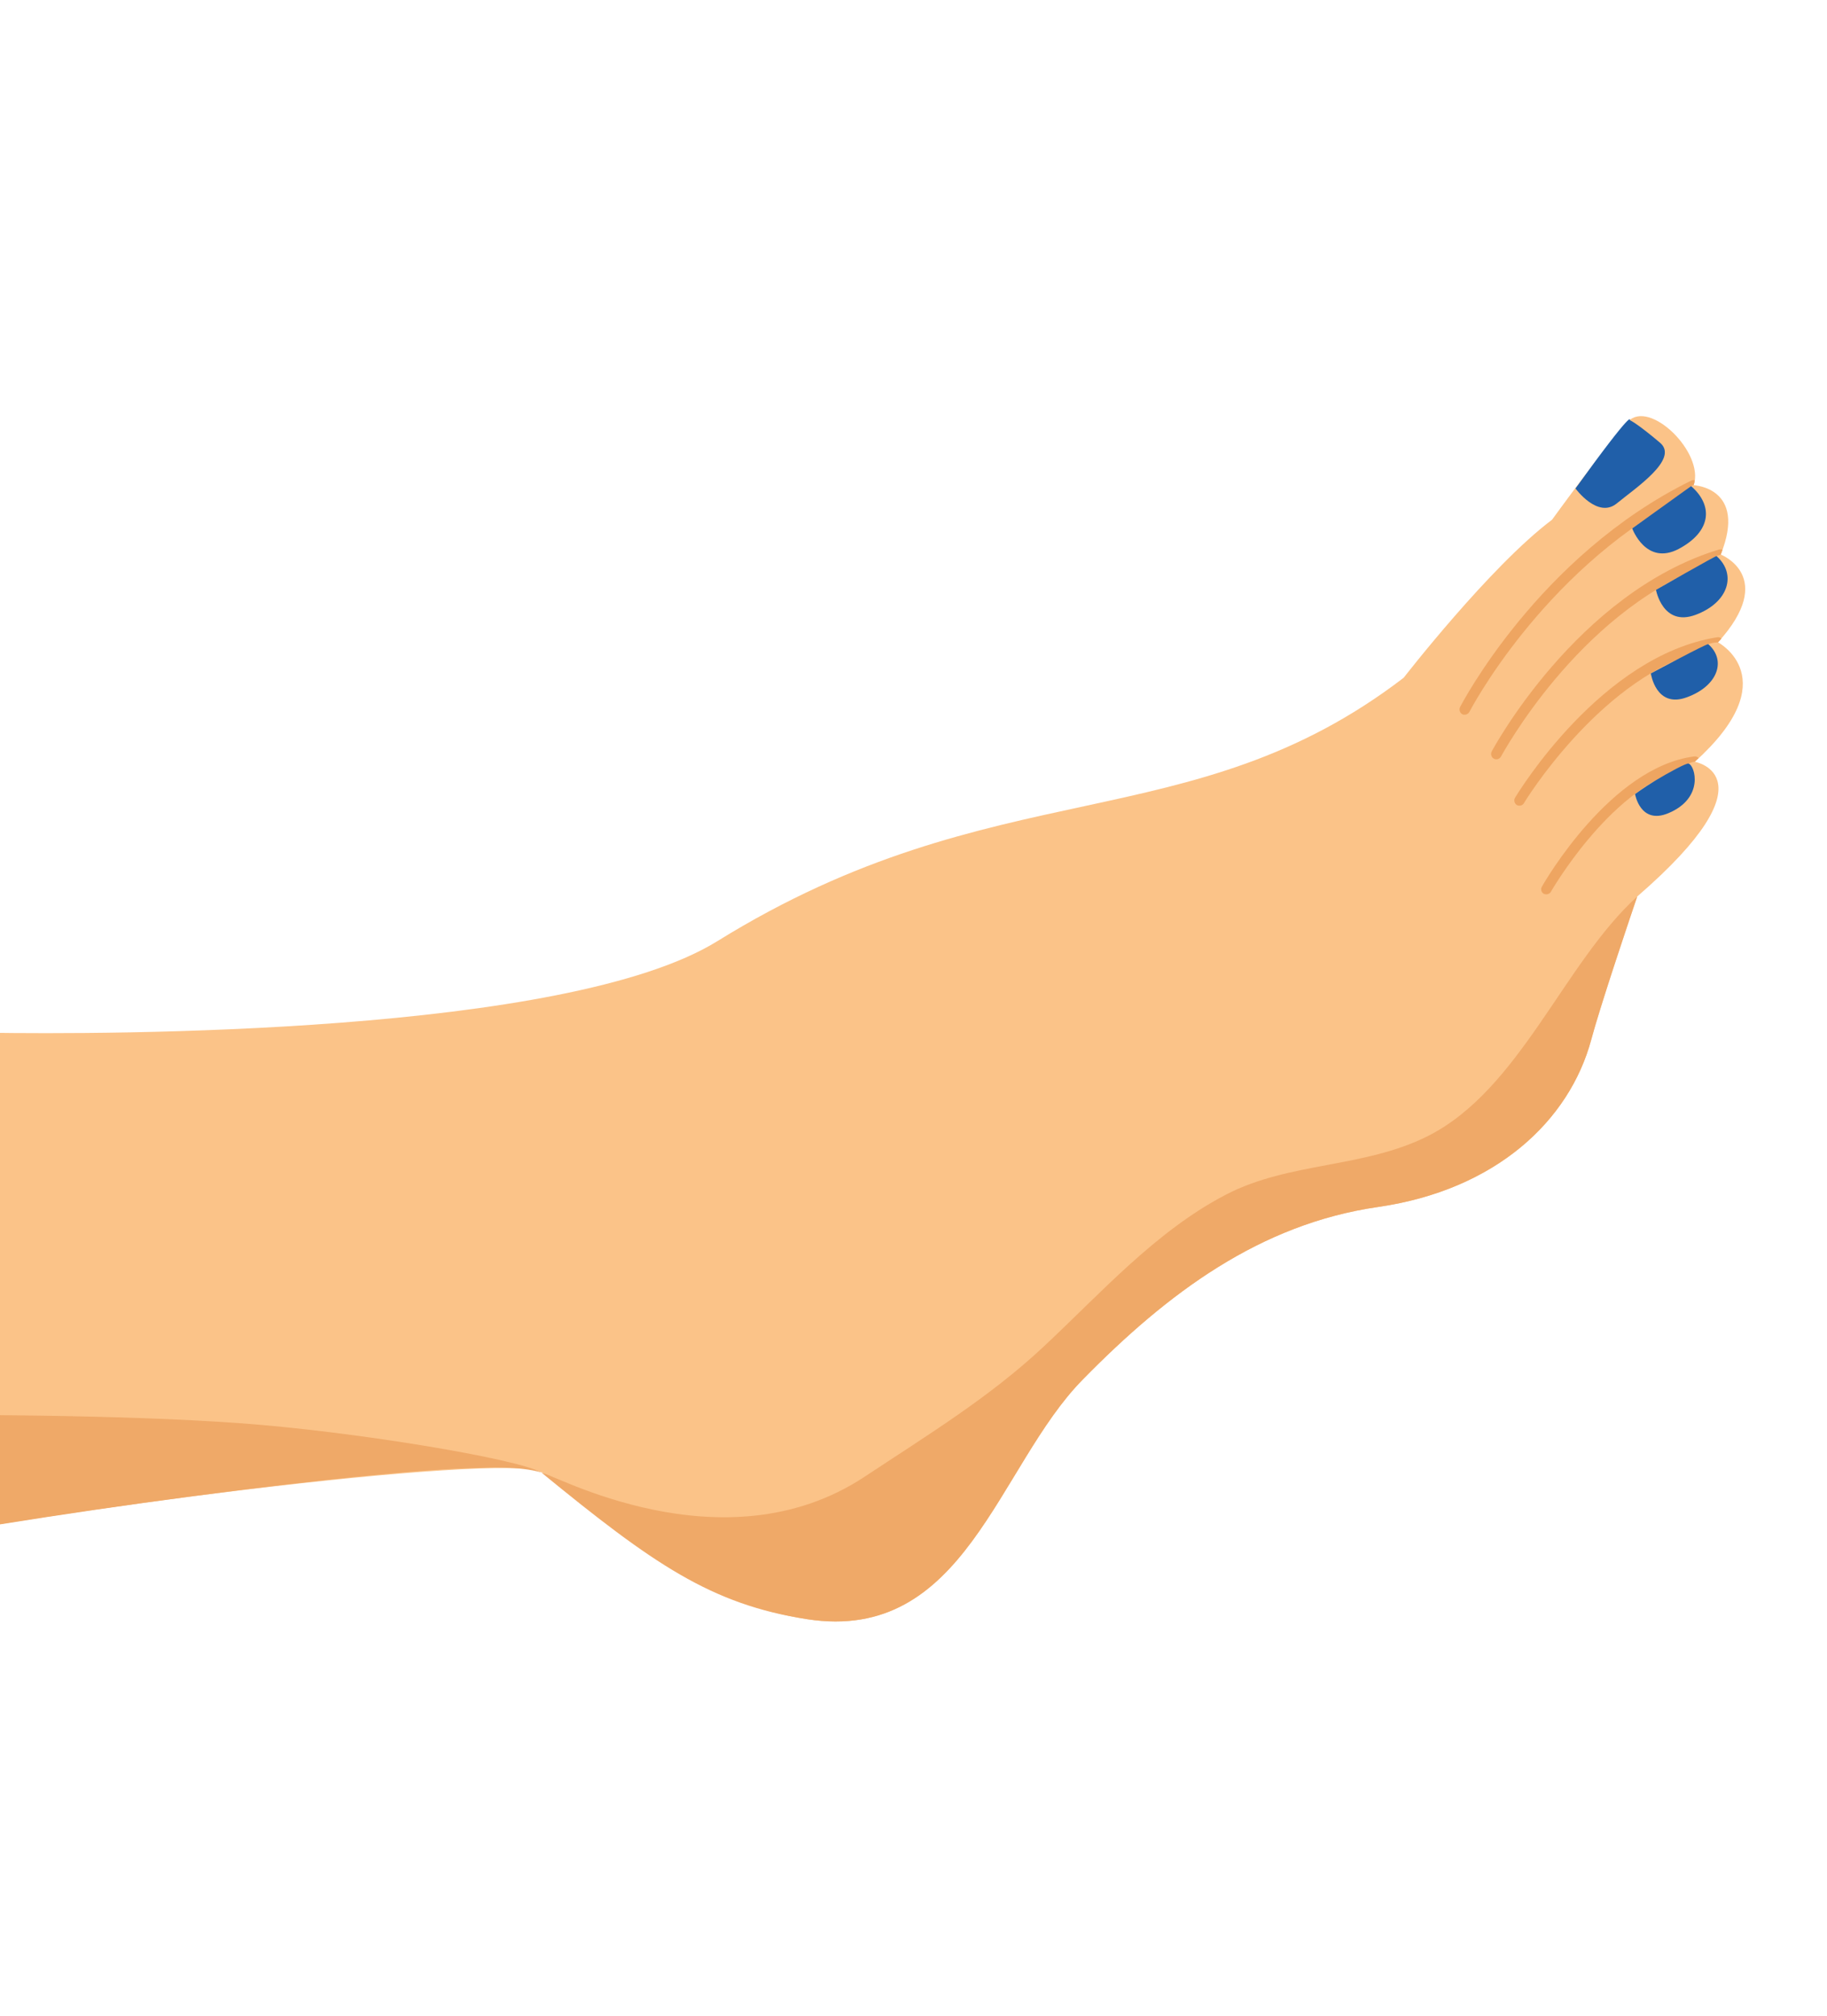 <svg width="155" height="171" viewBox="0 0 155 171" fill="none" xmlns="http://www.w3.org/2000/svg">
<path d="M45.039 124.614C36.899 123.731 -3.035 129.081 -15 132.149L-1.137 87.595C9.025 87.75 48.064 87.771 60.868 79.823C84.538 65.168 100.967 71.371 119.086 57.486C119.086 57.486 126.418 48.029 131.671 44.086C131.671 44.086 136.304 37.694 138.118 35.761C139.932 33.827 144.623 38.391 143.69 41.156C143.69 41.156 148.264 41.343 145.984 47.036C145.984 47.036 150.811 48.902 145.752 54.482C145.752 54.482 151.608 57.565 143.788 64.614C143.788 64.614 150.683 65.838 138.898 76.043C138.898 76.043 135.965 84.613 135.003 88.17C133.15 95.062 126.91 100.93 116.905 102.376C106.9 103.823 99.07 109.656 91.857 117.016C84.622 124.368 81.885 139.401 68.484 137.341C55.075 135.231 48.607 124.997 45.039 124.614Z" fill="#FBC388"/>
<path d="M-11.216 119.988C-3.943 119.996 10.082 119.97 20.352 120.716C29.769 121.391 43.776 123.687 45.968 124.903C44.082 124.341 41.301 124.47 39.925 124.527C28.865 124.844 -4.857 129.557 -15 132.149L-11.216 119.988Z" fill="#EFA968"/>
<path d="M73.332 125.269C78.615 121.771 83.941 118.53 88.527 114.233C93.38 109.705 98.057 104.418 104.015 101.324C109.394 98.535 115.719 99.097 121.157 96.351C128.958 92.4 132.64 81.735 138.898 76.043C138.027 78.609 135.712 85.504 135.003 88.17C133.15 95.062 126.91 100.93 116.905 102.376C106.9 103.823 99.07 109.656 91.857 117.016C84.622 124.368 81.885 139.401 68.484 137.341C60.314 136.085 55.396 132.639 45.961 124.925C46.656 124.875 61.311 133.194 73.332 125.269Z" fill="#EFA968"/>
<path d="M123.861 59.99C123.924 59.864 130.509 47.12 143.499 40.758C143.586 40.712 143.681 40.717 143.777 40.723C143.757 40.862 143.745 40.98 143.704 41.112C143.414 41.264 143.132 41.468 142.868 41.774C142.724 41.923 142.618 42.108 142.519 42.271C130.724 48.69 124.716 60.281 124.66 60.384C124.547 60.592 124.278 60.678 124.063 60.587C123.856 60.474 123.77 60.204 123.861 59.99Z" fill="#EEA561"/>
<path d="M126.544 63.76C126.607 63.634 133.744 50.285 145.85 46.606C145.953 46.59 146.048 46.595 146.136 46.623C146.095 46.755 146.054 46.888 145.984 47.036C145.984 47.036 145.984 47.036 146.006 47.043C145.503 47.177 145.01 47.436 144.66 47.861C144.624 47.898 144.603 47.964 144.567 48.002C133.76 52.181 127.422 64.057 127.336 64.176C127.223 64.383 126.954 64.469 126.746 64.356C126.517 64.236 126.453 63.974 126.544 63.76Z" fill="#EEA561"/>
<path d="M128.527 67.675C128.825 67.185 135.872 55.603 145.692 54.051C145.824 54.019 145.949 54.082 146.046 54.161C145.961 54.28 145.86 54.37 145.752 54.482C145.752 54.482 145.752 54.482 145.774 54.489C145.122 54.48 144.461 54.735 143.902 55.361C135.48 57.955 129.34 68.025 129.283 68.128C129.17 68.336 128.886 68.393 128.678 68.28C128.478 68.144 128.414 67.882 128.527 67.675Z" fill="#EEA561"/>
<path d="M130.817 75.202C131.043 74.787 136.663 65.065 143.735 64.161C143.888 64.136 144.014 64.199 144.104 64.3C144.003 64.39 143.896 64.502 143.795 64.592C143.795 64.592 143.795 64.592 143.817 64.599C143.335 64.667 142.871 64.911 142.448 65.337C136.435 67.201 131.637 75.53 131.58 75.633C131.467 75.841 131.176 75.92 130.968 75.807C130.761 75.694 130.682 75.402 130.817 75.202Z" fill="#EEA561"/>
<path d="M133.661 41.431C133.661 41.431 135.545 44.03 137.173 42.694C138.801 41.357 142.466 38.932 140.834 37.552C138.838 35.863 138.276 35.64 138.276 35.64C138.276 35.64 138.735 34.401 133.661 41.431Z" fill="#205FA9"/>
<path d="M138.476 44.821C138.476 44.821 139.638 48.02 142.422 46.558C145.183 45.089 145.38 42.895 143.472 41.234L138.476 44.821Z" fill="#205FA9"/>
<path d="M140.492 50.032C140.492 50.032 141.061 53.192 143.86 52.147C146.658 51.102 147.357 48.7 145.627 47.167C145.597 47.109 140.492 50.032 140.492 50.032Z" fill="#205FA9"/>
<path d="M140.056 57.123C140.056 57.123 140.482 60.117 143.114 59.142C145.739 58.188 146.486 56.02 144.928 54.638C144.831 54.559 140.056 57.123 140.056 57.123Z" fill="#205FA9"/>
<path d="M138.716 67.353C138.716 67.353 139.157 69.988 141.561 68.966C144.604 67.681 143.809 64.936 143.256 64.764C143.079 64.709 141.594 65.508 140.429 66.212C139.409 66.841 138.716 67.353 138.716 67.353Z" fill="#205FA9"/>
</svg>
